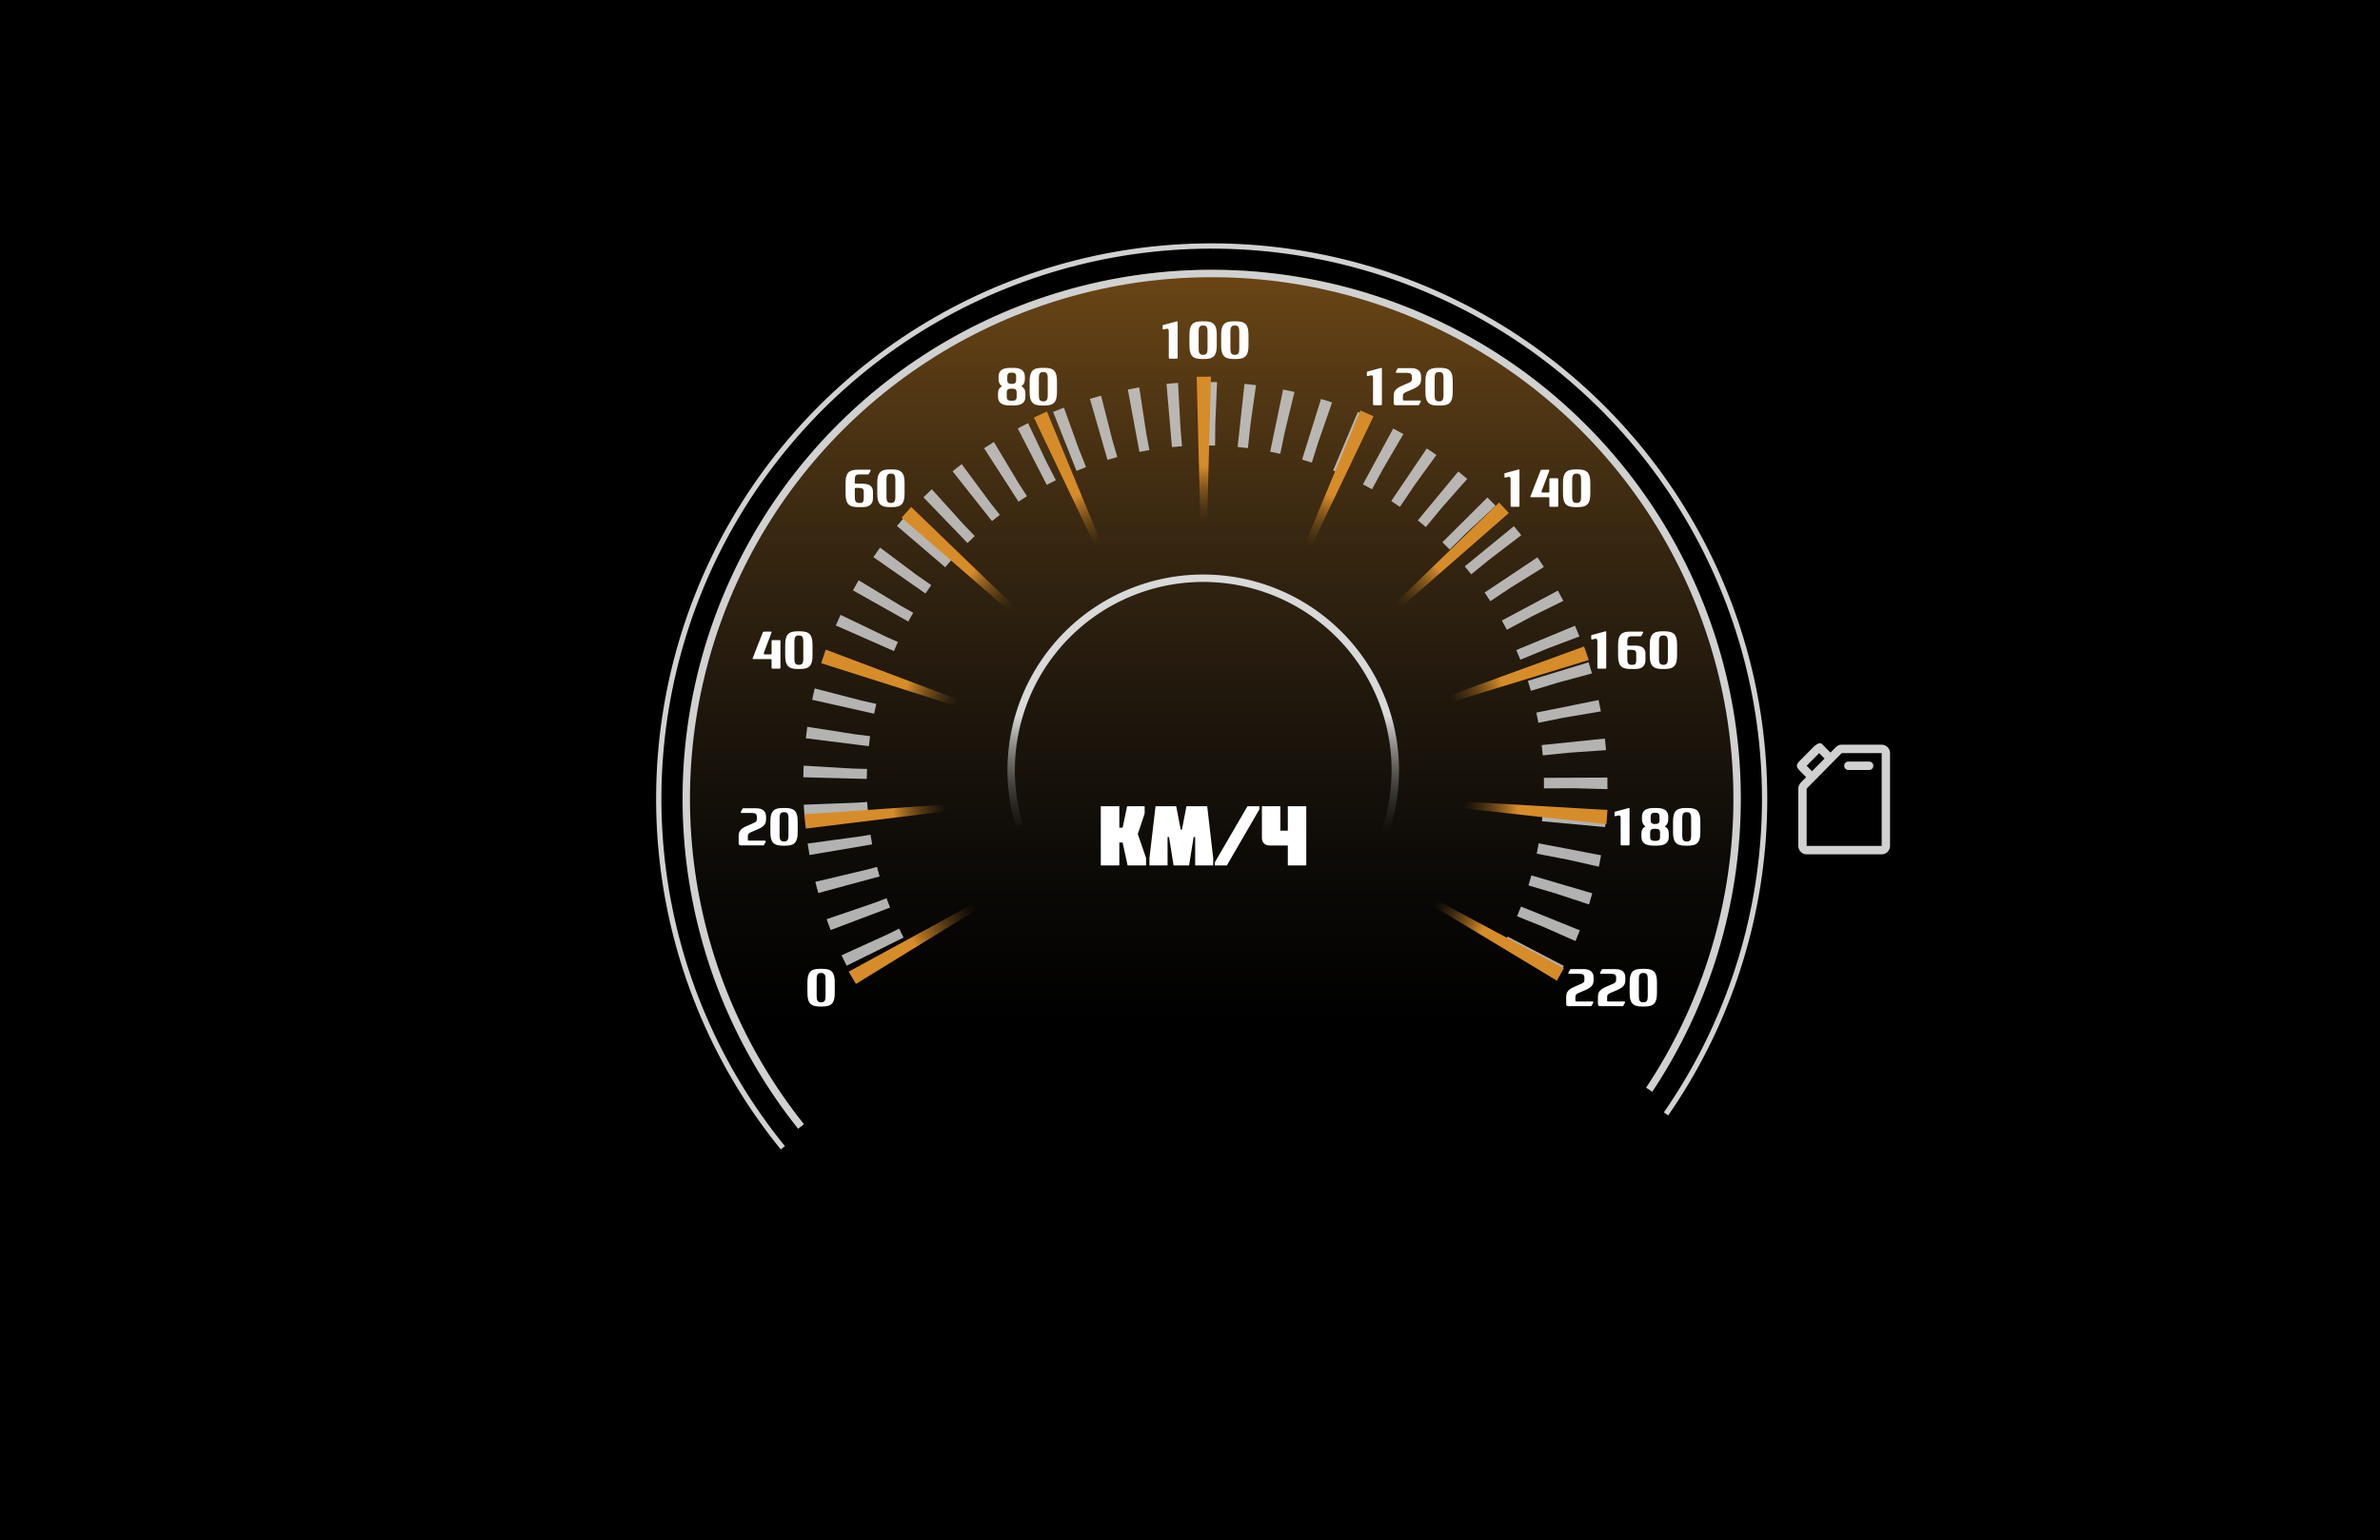 <svg xmlns="http://www.w3.org/2000/svg" width="2249" height="1456" viewBox="0 0 2249 1456" fill="none">
<rect width="2249" height="1456" fill="black"/>
<circle cx="1145" cy="755" r="500" fill="url(#paint0_linear_936_10)"/>
<path d="M756.934 1064.7C699.766 993.073 663.541 907.015 652.269 816.063C640.998 725.111 655.12 632.813 693.073 549.393C731.025 465.973 791.327 394.685 867.299 343.425C943.271 292.164 1031.95 262.932 1123.51 258.965C1215.07 254.998 1305.95 276.452 1386.07 320.95C1466.19 365.448 1532.43 431.253 1577.45 511.079C1622.48 590.904 1644.53 681.634 1641.17 773.22C1637.8 864.806 1609.16 953.675 1558.4 1029.98" stroke="#D1D1D1" stroke-width="7"/>
<path d="M739.775 1084.85C678.48 1009.54 639.38 918.654 626.861 822.37C614.342 726.086 628.899 628.218 668.899 539.746C708.899 451.274 772.76 375.697 853.317 321.494C933.874 267.292 1027.94 236.608 1124.96 232.884C1221.99 229.161 1318.13 252.546 1402.6 300.415C1487.08 348.284 1556.54 418.744 1603.2 503.89C1649.87 589.037 1671.88 685.501 1666.78 782.461C1661.67 879.421 1629.66 973.042 1574.31 1052.82" stroke="#D1D1D1" stroke-width="5"/>
<path d="M1446.6 907.972C1475.62 854.523 1490.2 794.435 1488.92 733.632C1487.64 672.829 1470.54 613.409 1439.3 561.228C1408.07 509.047 1363.77 465.906 1310.78 436.057C1257.8 406.207 1197.95 390.68 1137.13 391.005C1076.31 391.33 1016.63 407.496 963.967 437.91C911.302 468.324 867.471 511.936 836.793 564.448C806.115 616.96 789.649 676.559 789.019 737.373C788.388 798.186 803.615 858.114 833.198 911.25" stroke="#C9C9C9" stroke-opacity="0.88" stroke-width="60" stroke-miterlimit="16" stroke-dasharray="10 24"/>
<path d="M963.115 780.022C954.913 752.608 953.31 723.642 958.435 695.49C963.561 667.338 975.27 640.797 992.607 618.032C1009.94 595.267 1032.42 576.925 1058.2 564.5C1083.97 552.076 1112.32 545.923 1140.93 546.543C1169.54 547.162 1197.59 554.537 1222.81 568.066C1248.02 581.594 1269.68 600.893 1286.02 624.387C1302.35 647.881 1312.9 674.904 1316.8 703.252C1320.71 731.599 1317.85 760.468 1308.47 787.501" stroke="url(#paint1_linear_936_10)" stroke-width="7"/>
<path d="M760 769.641L893.783 760.394L894.989 766.72L761.409 783.104L760 769.641Z" fill="url(#paint2_linear_936_10)"/>
<path d="M780.312 614L905.808 661.328L904.277 667.584L776.001 626.83L780.312 614Z" fill="url(#paint3_linear_936_10)"/>
<path d="M861.023 479.195L957.626 572.339L953.752 577.48L852 489.274L861.023 479.195Z" fill="url(#paint4_linear_936_10)"/>
<path d="M989.301 389L1040.51 513.114L1034.91 516.268L976.999 394.611L989.301 389Z" fill="url(#paint5_linear_936_10)"/>
<path d="M1144.32 356L1140.68 492.047L1134.28 492.649L1130.81 356.111L1144.32 356Z" fill="url(#paint6_linear_936_10)"/>
<path d="M1297.91 393.412L1239.24 516.175L1233.15 514.113L1285.52 388L1297.91 393.412Z" fill="url(#paint7_linear_936_10)"/>
<path d="M1425.79 484.882L1323.38 574.356L1318.6 570.047L1416.55 475L1425.79 484.882Z" fill="url(#paint8_linear_936_10)"/>
<path d="M1501.33 623.798L1371.37 663.6L1368.76 657.712L1496.92 611L1501.33 623.798Z" fill="url(#paint9_linear_936_10)"/>
<path d="M1517.97 779.066L1382.9 764.054L1382.83 757.613L1518.99 765.568L1517.97 779.066Z" fill="url(#paint10_linear_936_10)"/>
<path d="M1471.2 926.889L1354.79 856.657L1357.43 850.781L1477.76 915.056L1471.2 926.889Z" fill="url(#paint11_linear_936_10)"/>
<path d="M801.951 918.344L919.77 854.206L923.495 859.456L808.825 930L801.951 918.344Z" fill="url(#paint12_linear_936_10)"/>
<path d="M763 938.65V928.35C763 919.15 765.9 915.7 774.5 915.7H777.3C785.95 915.7 788.8 919.15 788.8 928.35V938.65C788.8 947.85 785.95 951.3 777.3 951.3H774.5C765.9 951.3 763 947.85 763 938.65ZM771.7 925.15V941.85C771.7 945.6 772.7 947.35 775.7 947.35H776.1C779.1 947.35 780.1 945.6 780.1 941.85V925.15C780.1 921.35 779.1 919.65 776.1 919.65H775.7C772.7 919.65 771.7 921.35 771.7 925.15Z" fill="white"/>
<path d="M702.25 763.95H714.55C721.25 763.95 723.9 767.35 723.9 771.9V774.4C723.9 778.95 721.85 781.3 715.7 783.95L709.9 786.45C707.5 787.45 706.7 788.4 706.7 790.2V793.65C706.7 794.35 707.05 794.55 708.05 794.55H722.85C723.5 794.55 723.85 795.2 723.55 795.75L721.9 798.7C721.8 798.85 721.6 799 721.4 799H699.9C698.55 799 698 798.15 698 797.1V790.15C698 785.5 700.05 783.1 706.2 780.45L712 777.95C714.4 776.95 715.2 776.05 715.2 774.25V772.1C715.2 769.3 713.85 768.4 710.3 768.4H700.8C700.15 768.4 699.8 767.75 700.1 767.2L701.75 764.25C701.85 764.1 702.05 763.95 702.25 763.95ZM727.98 786.65V776.35C727.98 767.15 730.88 763.7 739.48 763.7H742.28C750.93 763.7 753.78 767.15 753.78 776.35V786.65C753.78 795.85 750.93 799.3 742.28 799.3H739.48C730.88 799.3 727.98 795.85 727.98 786.65ZM736.68 773.15V789.85C736.68 793.6 737.68 795.35 740.68 795.35H741.08C744.08 795.35 745.08 793.6 745.08 789.85V773.15C745.08 769.35 744.08 767.65 741.08 767.65H740.68C737.68 767.65 736.68 769.35 736.68 773.15Z" fill="white"/>
<path d="M711.2 622.2L720.8 597.75C720.95 597.35 721.5 597 721.9 597H728.7C729.1 597 729.25 597.35 729.1 597.75L721.9 616.8C721.55 617.8 721.65 618.5 722.7 618.5H728.3C728.75 618.5 729.1 618.15 729.1 617.7V605.75C729.1 605.35 729.45 605 729.85 605H736.75C737.15 605 737.5 605.35 737.5 605.75V631.25C737.5 631.65 737.15 632 736.75 632H729.85C729.45 632 729.1 631.65 729.1 631.25V623.75C729.1 623.3 728.75 622.95 728.3 622.95H711.65C711.25 622.95 711.05 622.6 711.2 622.2ZM741.98 619.65V609.35C741.98 600.15 744.88 596.7 753.48 596.7H756.28C764.93 596.7 767.78 600.15 767.78 609.35V619.65C767.78 628.85 764.93 632.3 756.28 632.3H753.48C744.88 632.3 741.98 628.85 741.98 619.65ZM750.68 606.15V622.85C750.68 626.6 751.68 628.35 754.68 628.35H755.08C758.08 628.35 759.08 626.6 759.08 622.85V606.15C759.08 602.35 758.08 600.65 755.08 600.65H754.68C751.68 600.65 750.68 602.35 750.68 606.15Z" fill="white"/>
<path d="M820.45 448.4H811.75C808.75 448.4 807.75 449.85 807.75 453.15V456.3C807.75 456.8 808.15 457.2 808.65 457.2H815.55C822.25 457.2 824.9 460.4 824.9 464.65V471.05C824.9 475.6 822.25 479.3 815.55 479.3H810.55C801.95 479.3 799.05 475.85 799.05 466.65V456.35C799.05 447.15 801.95 443.95 810.55 443.95H821.9C822.55 443.95 822.9 444.6 822.6 445.15L820.95 448.1C820.85 448.25 820.65 448.4 820.45 448.4ZM807.75 462.05V469.85C807.75 473.6 808.75 475.35 811.75 475.35H812.9C815.3 475.35 816.2 474.25 816.2 470.85V464.85C816.2 462.05 814.85 461.15 811.3 461.15H808.65C808.15 461.15 807.75 461.55 807.75 462.05ZM828.98 466.65V456.35C828.98 447.15 831.88 443.7 840.48 443.7H843.28C851.93 443.7 854.78 447.15 854.78 456.35V466.65C854.78 475.85 851.93 479.3 843.28 479.3H840.48C831.88 479.3 828.98 475.85 828.98 466.65ZM837.68 453.15V469.85C837.68 473.6 838.68 475.35 841.68 475.35H842.08C845.08 475.35 846.08 473.6 846.08 469.85V453.15C846.08 449.35 845.08 447.65 842.08 447.65H841.68C838.68 447.65 837.68 449.35 837.68 453.15Z" fill="white"/>
<path d="M954.35 347.7H957.7C965.95 347.7 968.45 351.3 968.45 356.15V358.35C968.45 361.45 967.3 363.75 965.05 365.05C967.8 366.4 968.95 368.7 968.95 371.8V374.8C968.95 379.65 966.45 383.25 957.95 383.25H954.1C945.6 383.25 943.1 379.65 943.1 374.8V371.8C943.1 368.7 944.25 366.4 947 365.05C944.75 363.75 943.6 361.45 943.6 358.35V356.15C943.6 351.3 946.1 347.7 954.35 347.7ZM951.35 371V375.1C951.35 377.9 952.6 378.8 955.95 378.8H956.1C959.45 378.8 960.7 377.9 960.7 375.1V371C960.7 368.2 959.45 367.3 956.1 367.3H955.95C952.6 367.3 951.35 368.2 951.35 371ZM951.85 355.85V359.15C951.85 361.95 953.1 362.85 955.95 362.85H956.1C958.95 362.85 960.2 361.95 960.2 359.15V355.85C960.2 353.05 958.95 352.15 956.1 352.15H955.95C953.1 352.15 951.85 353.05 951.85 355.85ZM972.98 370.65V360.35C972.98 351.15 975.88 347.7 984.48 347.7H987.28C995.93 347.7 998.78 351.15 998.78 360.35V370.65C998.78 379.85 995.93 383.3 987.28 383.3H984.48C975.88 383.3 972.98 379.85 972.98 370.65ZM981.68 357.15V373.85C981.68 377.6 982.68 379.35 985.68 379.35H986.08C989.08 379.35 990.08 377.6 990.08 373.85V357.15C990.08 353.35 989.08 351.65 986.08 351.65H985.68C982.68 351.65 981.68 353.35 981.68 357.15Z" fill="white"/>
<path d="M1112.85 304.25V338.25C1112.85 338.65 1112.5 339 1112.1 339H1105.2C1104.8 339 1104.45 338.65 1104.45 338.25V312.9C1104.45 311.5 1103.95 310.7 1102.8 310.7C1102.55 310.7 1102.25 310.75 1101.9 310.85L1099.7 311.4C1098.85 311.6 1098.65 311.15 1098.65 310.5V307.6C1098.65 307.4 1098.95 307.25 1099.15 307.2L1112.1 303.7C1112.5 303.6 1112.85 303.85 1112.85 304.25ZM1123.98 326.65V316.35C1123.98 307.15 1126.88 303.7 1135.48 303.7H1138.28C1146.93 303.7 1149.78 307.15 1149.78 316.35V326.65C1149.78 335.85 1146.93 339.3 1138.28 339.3H1135.48C1126.88 339.3 1123.98 335.85 1123.98 326.65ZM1132.68 313.15V329.85C1132.68 333.6 1133.68 335.35 1136.68 335.35H1137.08C1140.08 335.35 1141.08 333.6 1141.08 329.85V313.15C1141.08 309.35 1140.08 307.65 1137.08 307.65H1136.68C1133.68 307.65 1132.68 309.35 1132.68 313.15ZM1153.96 326.65V316.35C1153.96 307.15 1156.86 303.7 1165.46 303.7H1168.26C1176.91 303.7 1179.76 307.15 1179.76 316.35V326.65C1179.76 335.85 1176.91 339.3 1168.26 339.3H1165.46C1156.86 339.3 1153.96 335.85 1153.96 326.65ZM1162.66 313.15V329.85C1162.66 333.6 1163.66 335.35 1166.66 335.35H1167.06C1170.06 335.35 1171.06 333.6 1171.06 329.85V313.15C1171.06 309.35 1170.06 307.65 1167.06 307.65H1166.66C1163.66 307.65 1162.66 309.35 1162.66 313.15Z" fill="white"/>
<path d="M1305.85 348.25V382.25C1305.85 382.65 1305.5 383 1305.1 383H1298.2C1297.8 383 1297.45 382.65 1297.45 382.25V356.9C1297.45 355.5 1296.95 354.7 1295.8 354.7C1295.55 354.7 1295.25 354.75 1294.9 354.85L1292.7 355.4C1291.85 355.6 1291.65 355.15 1291.65 354.5V351.6C1291.65 351.4 1291.95 351.25 1292.15 351.2L1305.1 347.7C1305.5 347.6 1305.85 347.85 1305.85 348.25ZM1321.23 347.95H1333.53C1340.23 347.95 1342.88 351.35 1342.88 355.9V358.4C1342.88 362.95 1340.83 365.3 1334.68 367.95L1328.88 370.45C1326.48 371.45 1325.68 372.4 1325.68 374.2V377.65C1325.68 378.35 1326.03 378.55 1327.03 378.55H1341.83C1342.48 378.55 1342.83 379.2 1342.53 379.75L1340.88 382.7C1340.78 382.85 1340.58 383 1340.38 383H1318.88C1317.53 383 1316.98 382.15 1316.98 381.1V374.15C1316.98 369.5 1319.03 367.1 1325.18 364.45L1330.98 361.95C1333.38 360.95 1334.18 360.05 1334.18 358.25V356.1C1334.18 353.3 1332.83 352.4 1329.28 352.4H1319.78C1319.13 352.4 1318.78 351.75 1319.08 351.2L1320.73 348.25C1320.83 348.1 1321.03 347.95 1321.23 347.95ZM1346.96 370.65V360.35C1346.96 351.15 1349.86 347.7 1358.46 347.7H1361.26C1369.91 347.7 1372.76 351.15 1372.76 360.35V370.65C1372.76 379.85 1369.91 383.3 1361.26 383.3H1358.46C1349.86 383.3 1346.96 379.85 1346.96 370.65ZM1355.66 357.15V373.85C1355.66 377.6 1356.66 379.35 1359.66 379.35H1360.06C1363.06 379.35 1364.06 377.6 1364.06 373.85V357.15C1364.06 353.35 1363.06 351.65 1360.06 351.65H1359.66C1356.66 351.65 1355.66 353.35 1355.66 357.15Z" fill="white"/>
<path d="M1435.85 444.25V478.25C1435.85 478.65 1435.5 479 1435.1 479H1428.2C1427.8 479 1427.45 478.65 1427.45 478.25V452.9C1427.45 451.5 1426.95 450.7 1425.8 450.7C1425.55 450.7 1425.25 450.75 1424.9 450.85L1422.7 451.4C1421.85 451.6 1421.65 451.15 1421.65 450.5V447.6C1421.65 447.4 1421.95 447.25 1422.15 447.2L1435.1 443.7C1435.5 443.6 1435.85 443.85 1435.85 444.25ZM1446.18 469.2L1455.78 444.75C1455.93 444.35 1456.48 444 1456.88 444H1463.68C1464.08 444 1464.23 444.35 1464.08 444.75L1456.88 463.8C1456.53 464.8 1456.63 465.5 1457.68 465.5H1463.28C1463.73 465.5 1464.08 465.15 1464.08 464.7V452.75C1464.08 452.35 1464.43 452 1464.83 452H1471.73C1472.13 452 1472.48 452.35 1472.48 452.75V478.25C1472.48 478.65 1472.13 479 1471.73 479H1464.83C1464.43 479 1464.08 478.65 1464.08 478.25V470.75C1464.08 470.3 1463.73 469.95 1463.28 469.95H1446.63C1446.23 469.95 1446.03 469.6 1446.18 469.2ZM1476.96 466.65V456.35C1476.96 447.15 1479.86 443.7 1488.46 443.7H1491.26C1499.91 443.7 1502.76 447.15 1502.76 456.35V466.65C1502.76 475.85 1499.91 479.3 1491.26 479.3H1488.46C1479.86 479.3 1476.96 475.85 1476.96 466.65ZM1485.66 453.15V469.85C1485.66 473.6 1486.66 475.35 1489.66 475.35H1490.06C1493.06 475.35 1494.06 473.6 1494.06 469.85V453.15C1494.06 449.35 1493.06 447.65 1490.06 447.65H1489.66C1486.66 447.65 1485.66 449.35 1485.66 453.15Z" fill="white"/>
<path d="M1517.85 597.25V631.25C1517.85 631.65 1517.5 632 1517.1 632H1510.2C1509.8 632 1509.45 631.65 1509.45 631.25V605.9C1509.45 604.5 1508.95 603.7 1507.8 603.7C1507.55 603.7 1507.25 603.75 1506.9 603.85L1504.7 604.4C1503.85 604.6 1503.65 604.15 1503.65 603.5V600.6C1503.65 600.4 1503.95 600.25 1504.15 600.2L1517.1 596.7C1517.5 596.6 1517.85 596.85 1517.85 597.25ZM1550.43 601.4H1541.73C1538.73 601.4 1537.73 602.85 1537.73 606.15V609.3C1537.73 609.8 1538.13 610.2 1538.63 610.2H1545.53C1552.23 610.2 1554.88 613.4 1554.88 617.65V624.05C1554.88 628.6 1552.23 632.3 1545.53 632.3H1540.53C1531.93 632.3 1529.03 628.85 1529.03 619.65V609.35C1529.03 600.15 1531.93 596.95 1540.53 596.95H1551.88C1552.53 596.95 1552.88 597.6 1552.58 598.15L1550.93 601.1C1550.83 601.25 1550.63 601.4 1550.43 601.4ZM1537.73 615.05V622.85C1537.73 626.6 1538.73 628.35 1541.73 628.35H1542.88C1545.28 628.35 1546.18 627.25 1546.18 623.85V617.85C1546.18 615.05 1544.83 614.15 1541.28 614.15H1538.63C1538.13 614.15 1537.73 614.55 1537.73 615.05ZM1558.96 619.65V609.35C1558.96 600.15 1561.86 596.7 1570.46 596.7H1573.26C1581.91 596.7 1584.76 600.15 1584.76 609.35V619.65C1584.76 628.85 1581.91 632.3 1573.26 632.3H1570.46C1561.86 632.3 1558.96 628.85 1558.96 619.65ZM1567.66 606.15V622.85C1567.66 626.6 1568.66 628.35 1571.66 628.35H1572.06C1575.06 628.35 1576.06 626.6 1576.06 622.85V606.15C1576.06 602.35 1575.06 600.65 1572.06 600.65H1571.66C1568.66 600.65 1567.66 602.35 1567.66 606.15Z" fill="white"/>
<path d="M1539.85 764.25V798.25C1539.85 798.65 1539.5 799 1539.1 799H1532.2C1531.8 799 1531.45 798.65 1531.45 798.25V772.9C1531.45 771.5 1530.95 770.7 1529.8 770.7C1529.55 770.7 1529.25 770.75 1528.9 770.85L1526.7 771.4C1525.85 771.6 1525.65 771.15 1525.65 770.5V767.6C1525.65 767.4 1525.95 767.25 1526.15 767.2L1539.1 763.7C1539.5 763.6 1539.85 763.85 1539.85 764.25ZM1562.33 763.7H1565.68C1573.93 763.7 1576.43 767.3 1576.43 772.15V774.35C1576.43 777.45 1575.28 779.75 1573.03 781.05C1575.78 782.4 1576.93 784.7 1576.93 787.8V790.8C1576.93 795.65 1574.43 799.25 1565.93 799.25H1562.08C1553.58 799.25 1551.08 795.65 1551.08 790.8V787.8C1551.08 784.7 1552.23 782.4 1554.98 781.05C1552.73 779.75 1551.58 777.45 1551.58 774.35V772.15C1551.58 767.3 1554.08 763.7 1562.33 763.7ZM1559.33 787V791.1C1559.33 793.9 1560.58 794.8 1563.93 794.8H1564.08C1567.43 794.8 1568.68 793.9 1568.68 791.1V787C1568.68 784.2 1567.43 783.3 1564.08 783.3H1563.93C1560.58 783.3 1559.33 784.2 1559.33 787ZM1559.83 771.85V775.15C1559.83 777.95 1561.08 778.85 1563.93 778.85H1564.08C1566.93 778.85 1568.18 777.95 1568.18 775.15V771.85C1568.18 769.05 1566.93 768.15 1564.08 768.15H1563.93C1561.08 768.15 1559.83 769.05 1559.83 771.85ZM1580.96 786.65V776.35C1580.96 767.15 1583.86 763.7 1592.46 763.7H1595.26C1603.91 763.7 1606.76 767.15 1606.76 776.35V786.65C1606.76 795.85 1603.91 799.3 1595.26 799.3H1592.46C1583.86 799.3 1580.96 795.85 1580.96 786.65ZM1589.66 773.15V789.85C1589.66 793.6 1590.66 795.35 1593.66 795.35H1594.06C1597.06 795.35 1598.06 793.6 1598.06 789.85V773.15C1598.06 769.35 1597.06 767.65 1594.06 767.65H1593.66C1590.66 767.65 1589.66 769.35 1589.66 773.15Z" fill="white"/>
<path d="M1484.25 915.95H1496.55C1503.25 915.95 1505.9 919.35 1505.9 923.9V926.4C1505.9 930.95 1503.85 933.3 1497.7 935.95L1491.9 938.45C1489.5 939.45 1488.7 940.4 1488.7 942.2V945.65C1488.7 946.35 1489.05 946.55 1490.05 946.55H1504.85C1505.5 946.55 1505.85 947.2 1505.55 947.75L1503.9 950.7C1503.8 950.85 1503.6 951 1503.4 951H1481.9C1480.55 951 1480 950.15 1480 949.1V942.15C1480 937.5 1482.05 935.1 1488.2 932.45L1494 929.95C1496.4 928.95 1497.2 928.05 1497.2 926.25V924.1C1497.2 921.3 1495.85 920.4 1492.3 920.4H1482.8C1482.15 920.4 1481.8 919.75 1482.1 919.2L1483.75 916.25C1483.85 916.1 1484.05 915.95 1484.25 915.95ZM1514.23 915.95H1526.53C1533.23 915.95 1535.88 919.35 1535.88 923.9V926.4C1535.88 930.95 1533.83 933.3 1527.68 935.95L1521.88 938.45C1519.48 939.45 1518.68 940.4 1518.68 942.2V945.65C1518.68 946.35 1519.03 946.55 1520.03 946.55H1534.83C1535.48 946.55 1535.83 947.2 1535.53 947.75L1533.88 950.7C1533.78 950.85 1533.58 951 1533.38 951H1511.88C1510.53 951 1509.98 950.15 1509.98 949.1V942.15C1509.98 937.5 1512.03 935.1 1518.18 932.45L1523.98 929.95C1526.38 928.95 1527.18 928.05 1527.18 926.25V924.1C1527.18 921.3 1525.83 920.4 1522.28 920.4H1512.78C1512.13 920.4 1511.78 919.75 1512.08 919.2L1513.73 916.25C1513.83 916.1 1514.03 915.95 1514.23 915.95ZM1539.96 938.65V928.35C1539.96 919.15 1542.86 915.7 1551.46 915.7H1554.26C1562.91 915.7 1565.76 919.15 1565.76 928.35V938.65C1565.76 947.85 1562.91 951.3 1554.26 951.3H1551.46C1542.86 951.3 1539.96 947.85 1539.96 938.65ZM1548.66 925.15V941.85C1548.66 945.6 1549.66 947.35 1552.66 947.35H1553.06C1556.06 947.35 1557.06 945.6 1557.06 941.85V925.15C1557.06 921.35 1556.06 919.65 1553.06 919.65H1552.66C1549.66 919.65 1548.66 921.35 1548.66 925.15Z" fill="white"/>
<path d="M1060.84 782.32L1065.08 762H1081.64V768.96L1075.16 788.32L1083 811.04V818H1065.56L1060.84 796.32H1057.72V818H1040.2V762H1057.72V782.32H1060.84ZM1108.98 818L1104.66 791.12H1103.3V818H1086.18V811.04L1091.94 762H1111.46L1115.7 784.08H1116.9L1121.14 762H1140.74L1146.42 811.04V818H1129.38V791.12H1127.94L1123.62 818H1108.98ZM1190.02 765.04L1159.3 818H1148.02V814.96L1178.82 762H1190.02V765.04ZM1199.41 799.12C1195.33 799.12 1192.45 796.16 1192.45 792.08V762H1209.89V785.12H1216.93V762H1234.37V818H1216.93V799.12H1199.41Z" fill="white"/>
<path d="M1778.12 703.84H1740.35C1739.32 703.837 1738.29 704.042 1737.34 704.443C1736.38 704.845 1735.51 705.434 1734.78 706.178L1729.69 711.316L1724.59 706.178C1723.12 704.684 1721.76 702.5 1719.67 702.5C1717.58 702.5 1714.93 704.684 1713.46 706.178L1701.64 718.139C1700.16 719.634 1698 721.661 1698 723.775C1698 725.889 1700.16 727.916 1701.64 729.411L1706.71 734.57L1701.64 739.723C1700.9 740.46 1700.32 741.339 1699.92 742.306C1699.53 743.274 1699.32 744.312 1699.33 745.359V799.526C1699.33 801.641 1700.16 803.669 1701.63 805.165C1703.11 806.66 1705.12 807.5 1707.21 807.5H1778.12C1780.21 807.5 1782.21 806.66 1783.69 805.165C1785.17 803.669 1786 801.641 1786 799.526V711.814C1786 709.699 1785.17 707.671 1783.69 706.176C1782.21 704.681 1780.21 703.84 1778.12 703.84ZM1707.21 723.775L1719.03 711.814L1724.12 716.967L1712.3 728.928L1707.21 723.775ZM1778.12 799.526H1707.21V745.359L1715.09 737.385L1740.35 711.814H1778.12V799.526ZM1742.66 723.775C1742.66 722.718 1743.08 721.704 1743.82 720.956C1744.56 720.208 1745.56 719.788 1746.6 719.788H1766.3C1767.35 719.788 1768.35 720.208 1769.09 720.956C1769.83 721.704 1770.24 722.718 1770.24 723.775C1770.24 724.832 1769.83 725.846 1769.09 726.594C1768.35 727.342 1767.35 727.762 1766.3 727.762H1746.6C1745.56 727.762 1744.56 727.342 1743.82 726.594C1743.08 725.846 1742.66 724.832 1742.66 723.775Z" fill="#D1D1D1"/>
<defs>
<linearGradient id="paint0_linear_936_10" x1="1145" y1="255" x2="1145" y2="1255" gradientUnits="userSpaceOnUse">
<stop stop-color="#D78C2A" stop-opacity="0.5"/>
<stop offset="0.713" stop-color="#625746" stop-opacity="0"/>
</linearGradient>
<linearGradient id="paint1_linear_936_10" x1="1137" y1="543" x2="1137" y2="913" gradientUnits="userSpaceOnUse">
<stop offset="0.361" stop-color="#D9D9D9"/>
<stop offset="0.661" stop-color="#504E4A" stop-opacity="0"/>
</linearGradient>
<linearGradient id="paint2_linear_936_10" x1="760.705" y1="776.372" x2="894.534" y2="762.364" gradientUnits="userSpaceOnUse">
<stop offset="0.62" stop-color="#D78C2A"/>
<stop offset="1" stop-color="#714A16" stop-opacity="0"/>
</linearGradient>
<linearGradient id="paint3_linear_936_10" x1="778.157" y1="620.415" x2="905.722" y2="663.287" gradientUnits="userSpaceOnUse">
<stop offset="0.62" stop-color="#D78C2A"/>
<stop offset="1" stop-color="#714A16" stop-opacity="0"/>
</linearGradient>
<linearGradient id="paint4_linear_936_10" x1="856.512" y1="484.234" x2="956.827" y2="574.045" gradientUnits="userSpaceOnUse">
<stop offset="0.62" stop-color="#D78C2A"/>
<stop offset="1" stop-color="#714A16" stop-opacity="0"/>
</linearGradient>
<linearGradient id="paint5_linear_936_10" x1="983.15" y1="391.806" x2="1039.06" y2="514.374" gradientUnits="userSpaceOnUse">
<stop offset="0.62" stop-color="#D78C2A"/>
<stop offset="1" stop-color="#714A16" stop-opacity="0"/>
</linearGradient>
<linearGradient id="paint6_linear_936_10" x1="1137.57" y1="356.056" x2="1138.69" y2="492.613" gradientUnits="userSpaceOnUse">
<stop offset="0.62" stop-color="#D78C2A"/>
<stop offset="1" stop-color="#714A16" stop-opacity="0"/>
</linearGradient>
<linearGradient id="paint7_linear_936_10" x1="1291.71" y1="390.706" x2="1237.06" y2="515.823" gradientUnits="userSpaceOnUse">
<stop offset="0.62" stop-color="#D78C2A"/>
<stop offset="1" stop-color="#714A16" stop-opacity="0"/>
</linearGradient>
<linearGradient id="paint8_linear_936_10" x1="1421.17" y1="479.941" x2="1321.49" y2="573.13" gradientUnits="userSpaceOnUse">
<stop offset="0.62" stop-color="#D78C2A"/>
<stop offset="1" stop-color="#714A16" stop-opacity="0"/>
</linearGradient>
<linearGradient id="paint9_linear_936_10" x1="1499.13" y1="617.399" x2="1370.16" y2="661.775" gradientUnits="userSpaceOnUse">
<stop offset="0.62" stop-color="#D78C2A"/>
<stop offset="1" stop-color="#714A16" stop-opacity="0"/>
</linearGradient>
<linearGradient id="paint10_linear_936_10" x1="1518.48" y1="772.317" x2="1382.5" y2="762.05" gradientUnits="userSpaceOnUse">
<stop offset="0.62" stop-color="#D78C2A"/>
<stop offset="1" stop-color="#714A16" stop-opacity="0"/>
</linearGradient>
<linearGradient id="paint11_linear_936_10" x1="1474.48" y1="920.972" x2="1355.2" y2="854.79" gradientUnits="userSpaceOnUse">
<stop offset="0.62" stop-color="#D78C2A"/>
<stop offset="1" stop-color="#714A16" stop-opacity="0"/>
</linearGradient>
<linearGradient id="paint12_linear_936_10" x1="805.388" y1="924.172" x2="921.337" y2="855.797" gradientUnits="userSpaceOnUse">
<stop offset="0.495" stop-color="#D78C2A"/>
<stop offset="1" stop-color="#714A16" stop-opacity="0"/>
</linearGradient>
</defs>
</svg>